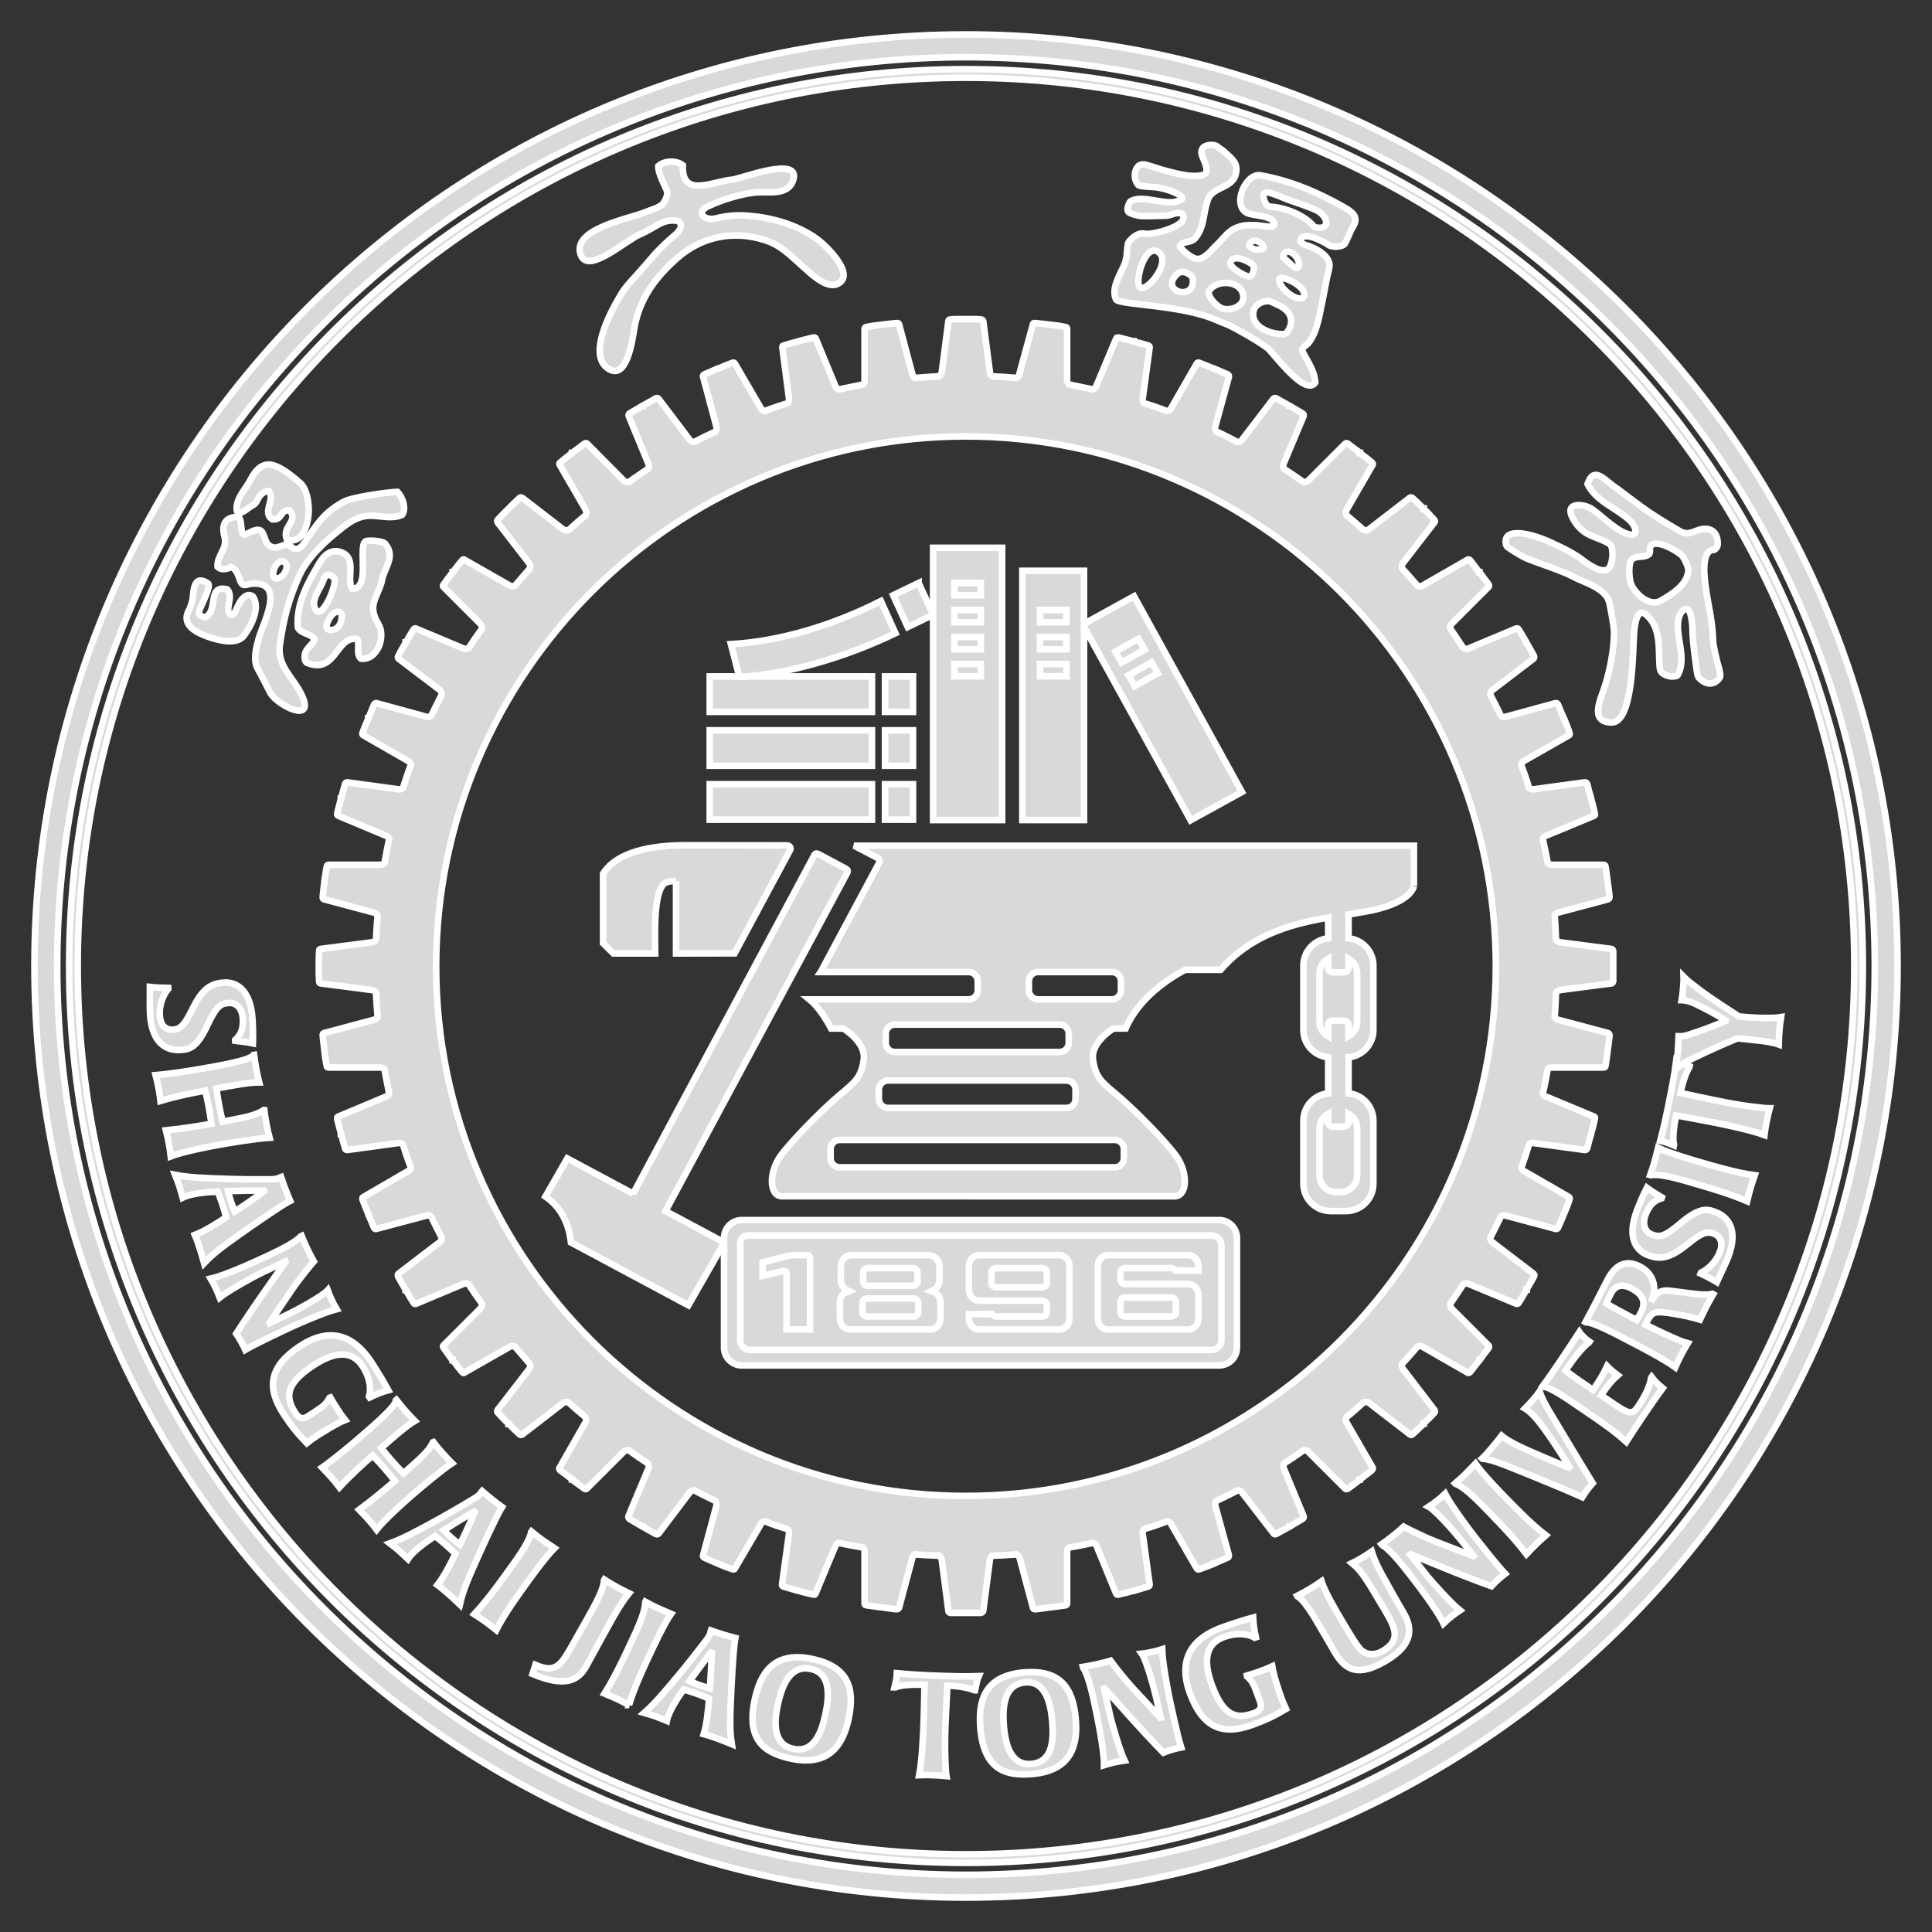 <?xml version="1.0" encoding="ISO-8859-1" standalone="yes"?>
<svg width="293.982" height="293.985">
  <rect width="100%" height="100%" fill="#333333" stroke="none"/>
  <defs> 
	<marker id="ArrowEnd" viewBox="0 0 10 10" refX="0" refY="5" 
		markerUnits="strokeWidth" 
		markerWidth="4" 
		markerHeight="3" 
		orient="auto"> 
		<path d="M 0 0 L 10 5 L 0 10 z" /> 
	</marker>
	<marker id="ArrowStart" viewBox="0 0 10 10" refX="10" refY="5" 
		markerUnits="strokeWidth" 
		markerWidth="4" 
		markerHeight="3" 
		orient="auto"> 
		<path d="M 10 0 L 0 5 L 10 10 z" /> 
	</marker> </defs>
<g>
<g>
<g>
<path style="stroke:#ffffff; stroke-width:1; fill:#d9d9d9" d="M 146.99 5.242C 68.831 5.242 5.242 68.831 5.242 146.993C 5.242 225.154 68.831 288.744 146.99 288.744C 225.152 288.744 288.74 225.154 288.74 146.993C 288.74 68.831 225.152 5.242 146.99 5.242zM 285.275 146.993C 285.275 223.243 223.242 285.278 146.99 285.278C 70.74 285.278 8.705 223.243 8.705 146.993C 8.705 70.741 70.74 8.706 146.99 8.706C 223.242 8.706 285.275 70.741 285.275 146.993z"/>
<path style="stroke:#ffffff; stroke-width:1; fill:#d9d9d9" d="M 146.99 10.528C 71.744 10.528 10.524 71.746 10.524 146.994C 10.524 222.24 71.744 283.459 146.99 283.459C 222.238 283.459 283.457 222.24 283.457 146.994C 283.457 71.746 222.238 10.528 146.99 10.528zM 282.157 146.994C 282.157 221.524 221.522 282.161 146.99 282.161C 72.459 282.161 11.825 221.524 11.825 146.994C 11.825 72.461 72.459 11.828 146.99 11.828C 221.522 11.828 282.157 72.461 282.157 146.994z"/>
<path style="stroke:#ffffff; stroke-width:1; fill:#d9d9d9" d="M 103.898 25.148C 103.706 30.245 108.435 27.569 111.446 27.337C 112.502 27.257 122.02 23.541 120.685 27.453C 119.857 29.883 116.736 29.081 114.804 29.302C 112.496 29.569 109.892 30.405 107.78 31.374C 105.713 32.319 107.253 33.649 108.905 33.236C 110.422 32.85 111.859 32.71 113.429 32.8C 117.18 33.02 121.134 34.108 124.223 36.297C 125.795 37.413 130.282 41.854 127.454 43.199C 125.745 44.01 123.394 41.63 122.173 40.565C 120.206 38.849 118.901 37.33 116.313 36.515C 111.646 35.045 106.885 35.957 103.182 39.16C 99.814 42.081 97.334 45.401 96.547 49.813C 96.222 51.636 95.433 58.184 92.427 56.012C 89.107 53.615 93.84 45.825 94.712 44.44C 95.146 43.749 95.974 42.83 96.862 41.865C 97.437 41.239 98.735 39.717 99.722 38.588C 100.259 37.972 102.022 36.299 102.725 35.743C 103.766 34.922 104.2 33.456 102.264 33.544C 100.434 33.623 99.626 34.711 97.394 35.65C 95.166 36.591 89.439 41.864 88.351 38.74C 87.007 34.873 95.566 33.317 97.885 32.396C 98.422 32.182 99.151 31.93 99.721 31.716C 100.175 31.545 100.776 31.143 100.854 31.039C 101.328 30.411 101.673 29.495 101.486 29.038C 101.014 27.893 100.167 26.474 100.165 25.277C 101.103 24.424 102.901 24.361 103.898 25.148z"/>
<path style="stroke:#ffffff; stroke-width:1; fill:#d9d9d9" d="M 96.339 181.636L 86.321 176.275L 82.995 182.075C 85.395 183.713 86.555 186.194 86.879 189.059L 104.746 198.622L 110.217 189.064L 101.27 184.278L 128.931 132.777C 129.057 132.57 129.005 132.354 128.747 132.208L 124.517 129.95C 124.224 129.813 124.037 129.887 123.917 130.105L 96.339 181.638L 96.339 181.636z"/>
<path style="stroke:#ffffff; stroke-width:1; fill:#d9d9d9" d="M 112.866 185.652L 185.532 185.652C 187.01 185.652 188.218 186.869 188.218 188.354L 188.218 205.061C 188.218 206.55 187.01 207.766 185.532 207.766L 112.866 207.766C 111.386 207.766 110.175 206.55 110.175 205.061L 110.175 188.354C 110.175 186.864 111.386 185.652 112.866 185.652M 113.759 188.004L 184.391 188.004C 185.196 188.004 185.854 188.663 185.854 189.475L 185.854 203.941C 185.854 204.749 185.196 205.414 184.391 205.414L 114.106 205.414C 113.299 205.414 112.638 204.749 112.638 203.941L 112.638 189.12C 112.638 188.508 113.143 188.005 113.753 188.005L 113.759 188.004z"/>
<path style="stroke:#ffffff; stroke-width:1; fill:#d9d9d9" d="M 107.997 108.32L 132.68 108.32L 132.68 102.93L 107.997 102.93L 107.997 108.32z"/>
<path style="stroke:#ffffff; stroke-width:1; fill:#d9d9d9" d="M 107.997 116.52L 132.68 116.52L 132.68 111.129L 107.997 111.129L 107.997 116.52z"/>
<path style="stroke:#ffffff; stroke-width:1; fill:#d9d9d9" d="M 107.997 124.722L 132.68 124.722L 132.68 119.331L 107.997 119.331L 107.997 124.722z"/>
<path style="stroke:#ffffff; stroke-width:1; fill:#d9d9d9" d="M 202.877 155.304L 204.415 155.304C 204.845 155.304 205.191 155.591 205.191 155.922L 205.191 157.698C 205.974 157.26 206.507 156.43 206.507 155.476L 206.507 148.11C 206.507 147.157 205.974 146.319 205.191 145.884L 205.191 147.333C 205.191 147.668 204.841 147.955 204.415 147.955L 202.877 147.955C 202.452 147.955 202.1 147.673 202.1 147.333L 202.1 145.884C 201.317 146.319 200.788 147.154 200.788 148.11L 200.788 155.476C 200.788 156.43 201.319 157.26 202.1 157.698L 202.1 155.922C 202.1 155.585 202.446 155.304 202.877 155.304zM 102.871 134.072C 102.001 134.06 101.179 134.125 100.733 134.826C 99.396 136.939 99.697 142.758 99.697 145.081L 93.35 145.081L 91.767 143.53L 91.767 132.937C 93.303 130.458 97.167 128.612 104.296 128.62L 119.72 128.636C 120.204 128.636 120.386 129.049 120.244 129.311L 111.784 145.063L 102.871 145.081L 102.871 134.067L 102.871 134.072zM 124.88 147.906L 147.396 147.906C 148.16 147.906 148.78 148.532 148.78 149.286L 148.78 150.693C 148.78 151.447 148.152 152.075 147.396 152.075L 123.183 152.075C 124.46 153.104 125.807 155.21 126.47 156.503L 128.327 156.503C 128.327 156.503 131.836 158.576 131.427 161.281C 131.013 163.976 130.183 164.594 127.708 166.669C 125.233 168.748 120.685 173.314 118.83 175.806C 116.971 178.296 116.971 182.03 119.035 182.03L 148.768 182.03L 148.768 182.035L 178.706 182.035C 179 182.035 179.246 181.962 179.457 181.824C 180.739 181.006 180.514 177.945 178.915 175.806C 177.054 173.317 172.515 168.748 170.039 166.669C 167.56 164.594 166.735 163.973 166.319 161.281C 166.155 160.186 166.629 159.2 167.256 158.405C 167.268 158.386 167.285 158.364 167.297 158.35L 167.307 158.343C 167.319 158.322 167.332 158.313 167.342 158.296C 167.344 158.296 167.348 158.288 167.348 158.283C 167.362 158.266 167.379 158.248 167.389 158.24C 167.389 158.233 167.389 158.228 167.394 158.228C 167.409 158.212 167.426 158.196 167.44 158.179C 167.442 158.179 167.442 158.172 167.442 158.172C 167.461 158.157 167.473 158.14 167.487 158.119L 167.492 158.119C 167.51 158.102 167.526 158.079 167.545 158.063L 167.545 158.058C 167.565 158.039 167.578 158.015 167.6 157.998L 167.666 157.935C 167.674 157.922 167.69 157.907 167.7 157.889C 168.532 157.032 169.414 156.508 169.424 156.503L 171.282 156.503C 172.292 154.141 173.976 152.222 175.626 150.776C 178.038 148.667 180.366 147.569 180.366 147.569L 185.737 147.569C 190.214 142.431 196.053 140.653 202.106 139.628L 202.106 142.781C 200 142.976 198.332 144.762 198.332 146.913L 198.332 156.748C 198.332 158.907 200 160.69 202.106 160.883L 202.106 166.37C 200 166.557 198.332 168.349 198.332 170.502L 198.332 180.134C 198.332 182.421 200.194 184.282 202.479 184.282L 204.828 184.282C 207.107 184.282 208.976 182.421 208.976 180.134L 208.976 170.502C 208.976 168.349 207.306 166.557 205.203 166.37L 205.203 160.883C 207.308 160.69 208.976 158.907 208.976 156.748L 208.976 146.913C 208.976 144.762 207.306 142.975 205.203 142.781L 205.203 139.155C 205.945 139.054 206.679 138.874 207.425 138.776C 215.184 137.489 215.147 134.598 215.147 134.838L 215.147 128.682L 129.968 128.682L 133.487 130.522C 133.778 130.648 133.967 130.988 133.74 131.356L 124.884 147.9L 124.88 147.906zM 205.195 169.476L 205.195 170.819C 205.195 171.162 204.845 171.444 204.419 171.444L 202.877 171.444C 202.452 171.444 202.1 171.162 202.1 170.819L 202.1 169.476C 201.319 169.905 200.788 170.746 200.788 171.699L 200.788 178.861C 200.788 180.261 201.936 181.403 203.328 181.403L 203.97 181.403C 205.361 181.403 206.509 180.257 206.509 178.861L 206.509 171.699C 206.509 170.746 205.98 169.914 205.195 169.476zM 127.769 173.455L 169.629 173.455C 170.387 173.455 171.016 174.08 171.016 174.838L 171.016 176.244C 171.016 177.005 170.387 177.629 169.629 177.629L 127.769 177.629C 127.008 177.629 126.386 177.005 126.386 176.244L 126.386 174.838C 126.386 174.08 127.008 173.455 127.769 173.455zM 135.123 164.415L 162.277 164.415C 163.038 164.415 163.66 165.045 163.66 165.804L 163.66 167.206C 163.66 167.97 163.038 168.591 162.277 168.591L 135.123 168.591C 134.368 168.591 133.734 167.97 133.734 167.206L 133.734 165.804C 133.734 165.045 134.358 164.415 135.123 164.415zM 136.16 155.903L 161.241 155.903C 161.997 155.903 162.624 156.53 162.624 157.285L 162.624 158.69C 162.624 159.447 161.993 160.073 161.241 160.073L 136.16 160.073C 135.406 160.073 134.778 159.451 134.778 158.69L 134.778 157.285C 134.778 156.525 135.398 155.903 136.16 155.903zM 157.945 147.906L 169.192 147.906C 169.955 147.906 170.575 148.532 170.575 149.286L 170.575 150.693C 170.575 151.447 169.944 152.075 169.192 152.075L 157.945 152.075C 157.208 152.075 156.564 151.447 156.564 150.693L 156.564 149.286C 156.564 148.522 157.187 147.906 157.945 147.906z"/>
<path style="stroke:#ffffff; stroke-width:1; fill:#d9d9d9" d="M 134.671 108.32L 138.925 108.32L 138.925 102.93L 134.671 102.93L 134.671 108.32z"/>
<path style="stroke:#ffffff; stroke-width:1; fill:#d9d9d9" d="M 111.22 98.016C 118.764 97.604 126.928 95.066 134.04 91.459L 136.256 96.358C 128.423 100.123 119.608 102.639 112.509 102.995L 111.22 98.016z"/>
<path style="stroke:#ffffff; stroke-width:1; fill:#d9d9d9" d="M 139.778 88.709L 135.913 90.573L 138.126 95.411L 142.005 93.53L 139.778 88.713L 139.778 88.709z"/>
<path style="stroke:#ffffff; stroke-width:1; fill:#d9d9d9" d="M 134.671 116.52L 138.925 116.52L 138.925 111.129L 134.671 111.129L 134.671 116.52z"/>
<path style="stroke:#ffffff; stroke-width:1; fill:#d9d9d9" d="M 134.671 124.722L 138.925 124.722L 138.925 119.331L 134.671 119.331L 134.671 124.722z"/>
<path style="stroke:#ffffff; stroke-width:1; fill:#d9d9d9" d="M 164.754 95.031L 172.558 90.727L 188.976 120.514L 181.172 124.814L 164.754 95.031zM 169.719 99.157L 173.224 97.2L 174.171 98.85L 170.666 100.807L 169.719 99.157zM 171.718 102.743L 175.228 100.789L 176.175 102.435L 172.663 104.389L 171.718 102.743z"/>
<path style="stroke:#ffffff; stroke-width:1; fill:#d9d9d9" d="M 155.565 86.855L 164.948 86.855L 164.948 124.781L 155.565 124.781L 155.565 86.855zM 141.989 83.356L 152.488 83.356L 152.488 124.785L 141.989 124.785L 141.989 83.356zM 145.229 88.709L 149.248 88.709L 149.248 90.582L 145.229 90.582L 145.229 88.709zM 145.229 92.821L 149.248 92.821L 149.248 94.694L 145.229 94.694L 145.229 92.821zM 145.229 96.928L 149.248 96.928L 149.248 98.803L 145.229 98.803L 145.229 96.928zM 145.229 101.037L 149.248 101.037L 149.248 102.91L 145.229 102.91L 145.229 101.037zM 158.247 92.821L 162.267 92.821L 162.267 94.694L 158.247 94.694L 158.247 92.821zM 158.247 96.928L 162.267 96.928L 162.267 98.803L 158.247 98.803L 158.247 96.928zM 158.247 101.037L 162.267 101.037L 162.267 102.91L 158.247 102.91L 158.247 101.037z"/>
<path style="stroke:#ffffff; stroke-width:1; fill:#d9d9d9" d="M 146.963 227.628C 102.539 227.628 66.368 191.435 66.368 147.043C 66.368 102.6 102.539 66.407 146.963 66.407C 191.39 66.407 227.614 102.6 227.614 147.043C 227.614 191.435 191.39 227.628 146.963 227.628zM 245.172 144.391L 237.47 143.393C 237.168 143.343 236.968 143.242 236.769 142.992C 236.716 141.743 236.669 140.493 236.57 139.293C 236.669 139.043 236.871 138.894 237.168 138.845L 244.672 136.843C 244.774 136.792 244.922 136.743 244.922 136.443C 244.823 135.792 244.774 135.043 244.624 134.194L 244.624 134.143L 244.624 134.095C 244.522 133.293 244.422 132.543 244.323 131.893C 244.274 131.594 244.123 131.594 243.971 131.594L 236.216 131.594C 235.918 131.594 235.668 131.494 235.516 131.294C 235.266 130.095 235.017 128.894 234.765 127.645C 234.868 127.395 235.017 127.246 235.315 127.145L 242.521 124.147C 242.621 124.097 242.771 124.046 242.671 123.747C 242.521 123.096 242.371 122.396 242.121 121.598L 242.121 121.547L 242.121 121.496C 241.871 120.696 241.669 119.947 241.519 119.296C 241.419 119.048 241.271 119.048 241.119 119.048L 233.415 120.096C 233.116 120.147 232.917 120.096 232.665 119.897C 232.315 118.697 231.915 117.548 231.465 116.397C 231.565 116.098 231.715 115.897 231.965 115.748L 238.72 111.898C 238.82 111.847 238.921 111.748 238.82 111.497C 238.621 110.848 238.318 110.148 238.021 109.399L 237.968 109.349L 237.968 109.299C 237.619 108.498 237.32 107.848 237.068 107.199C 236.968 106.95 236.818 106.999 236.669 106.999L 229.165 109.049C 228.864 109.148 228.612 109.099 228.362 108.899C 227.862 107.799 227.31 106.749 226.763 105.699C 226.763 105.349 226.91 105.149 227.164 104.949L 233.317 100.251C 233.415 100.149 233.516 100.049 233.415 99.8C 233.067 99.201 232.715 98.55 232.315 97.85C 232.315 97.85 232.315 97.801 232.266 97.801L 232.266 97.752C 231.817 97 231.465 96.349 231.116 95.801C 230.965 95.551 230.815 95.601 230.665 95.651L 223.509 98.65C 223.208 98.8 222.96 98.751 222.66 98.6C 222.007 97.6 221.359 96.65 220.708 95.701C 220.607 95.349 220.708 95.101 220.958 94.851L 226.46 89.353C 226.562 89.252 226.662 89.153 226.511 88.902C 226.113 88.402 225.66 87.801 225.162 87.103L 225.111 87.103L 225.111 87.053L 225.062 87.053C 224.56 86.354 224.111 85.803 223.71 85.254C 223.509 85.053 223.359 85.102 223.259 85.203L 216.555 89.052C 216.252 89.252 215.956 89.252 215.655 89.103C 214.903 88.252 214.153 87.352 213.354 86.504C 213.254 86.202 213.303 85.902 213.504 85.653L 218.258 79.504C 218.356 79.404 218.407 79.254 218.206 79.052C 217.756 78.554 217.256 78.005 216.655 77.454L 216.655 77.404L 216.606 77.404L 216.606 77.355L 216.555 77.355C 216.004 76.755 215.456 76.255 214.956 75.804C 214.754 75.604 214.604 75.706 214.504 75.755L 208.353 80.504C 208.101 80.702 207.798 80.754 207.499 80.653C 206.65 79.903 205.751 79.103 204.896 78.404C 204.751 78.053 204.751 77.805 204.95 77.505L 208.851 70.756C 208.9 70.655 208.95 70.504 208.751 70.354C 208.2 69.906 207.65 69.456 206.95 68.956L 206.95 68.906L 206.9 68.906L 206.9 68.856C 206.199 68.357 205.599 67.907 205.099 67.506C 204.849 67.357 204.751 67.455 204.65 67.556L 199.147 73.055C 198.895 73.305 198.645 73.405 198.346 73.354C 197.346 72.655 196.395 72.006 195.393 71.355C 195.242 71.105 195.193 70.804 195.344 70.504L 198.346 63.356C 198.395 63.207 198.446 63.055 198.192 62.906C 197.645 62.557 196.995 62.208 196.246 61.756L 196.196 61.756C 196.196 61.756 196.196 61.708 196.146 61.708C 195.443 61.307 194.792 60.958 194.193 60.606C 193.943 60.508 193.843 60.606 193.744 60.708L 189.042 66.857C 188.839 67.158 188.638 67.257 188.29 67.257C 187.239 66.706 186.188 66.157 185.086 65.657C 184.885 65.408 184.838 65.156 184.938 64.856L 186.991 57.356C 186.991 57.258 187.037 57.057 186.79 56.959C 186.137 56.707 185.489 56.407 184.686 56.057L 184.637 56.057L 184.586 56.057C 183.834 55.708 183.137 55.459 182.487 55.208C 182.239 55.108 182.137 55.257 182.086 55.358L 178.236 62.057C 178.081 62.357 177.882 62.506 177.583 62.557C 176.431 62.107 175.283 61.708 174.081 61.357C 173.882 61.156 173.831 60.907 173.882 60.606L 174.933 52.908C 174.933 52.758 174.933 52.609 174.683 52.559C 174.03 52.359 173.28 52.158 172.482 51.959L 172.482 51.909L 172.429 51.909L 172.382 51.909C 171.581 51.709 170.878 51.509 170.227 51.359C 169.928 51.309 169.877 51.408 169.828 51.559L 166.826 58.709C 166.727 59.007 166.576 59.158 166.326 59.258C 165.078 59.007 163.877 58.758 162.675 58.508C 162.476 58.358 162.374 58.109 162.374 57.806L 162.374 50.057C 162.374 49.959 162.374 49.758 162.075 49.758C 161.425 49.608 160.673 49.51 159.87 49.409L 159.822 49.409L 159.775 49.409C 158.923 49.309 158.173 49.21 157.521 49.159C 157.222 49.11 157.171 49.26 157.171 49.358L 155.119 56.858C 155.068 57.156 154.92 57.356 154.668 57.507C 153.471 57.407 152.217 57.309 150.966 57.258C 150.766 57.107 150.616 56.858 150.616 56.557L 149.614 48.859C 149.567 48.758 149.516 48.609 149.266 48.609C 148.914 48.559 148.567 48.559 148.166 48.559L 148.067 48.559L 148.016 48.559L 147.915 48.559L 147.864 48.559L 147.815 48.559L 147.767 48.559L 147.716 48.559L 147.665 48.559L 147.615 48.559L 147.566 48.559L 147.466 48.559L 147.415 48.559L 147.265 48.559L 147.216 48.559L 147.166 48.559L 147.115 48.559L 147.064 48.559L 147.015 48.559L 146.963 48.559L 146.916 48.559L 146.865 48.559L 146.816 48.559L 146.764 48.559L 146.715 48.559L 146.664 48.559L 146.613 48.559L 146.565 48.559L 146.515 48.559L 146.465 48.559L 146.415 48.559L 146.363 48.559L 146.312 48.559L 146.264 48.559L 146.216 48.559L 146.163 48.559L 146.114 48.559L 146.062 48.559L 145.714 48.559C 145.314 48.559 144.963 48.559 144.612 48.609C 144.364 48.609 144.312 48.758 144.312 48.859L 143.312 56.557C 143.263 56.858 143.161 57.107 142.913 57.258C 141.66 57.309 140.459 57.407 139.209 57.507C 139.012 57.356 138.861 57.156 138.81 56.858L 136.809 49.358C 136.758 49.26 136.709 49.11 136.459 49.159C 135.759 49.21 135.008 49.309 134.207 49.409L 134.157 49.409L 134.108 49.409C 133.258 49.51 132.507 49.608 131.857 49.758C 131.605 49.758 131.556 49.959 131.556 50.057L 131.556 57.806C 131.605 58.109 131.508 58.358 131.305 58.508C 130.055 58.758 128.854 59.007 127.654 59.258C 127.354 59.158 127.204 59.007 127.104 58.709L 124.152 51.559C 124.103 51.408 124.001 51.309 123.752 51.359C 123.1 51.509 122.351 51.709 121.551 51.909L 121.5 51.909C 121.451 51.909 121.451 51.909 121.451 51.959C 120.65 52.158 119.899 52.359 119.299 52.559C 118.998 52.609 119.049 52.758 119.049 52.908L 120.049 60.606C 120.1 60.907 120.049 61.156 119.849 61.357C 118.699 61.708 117.498 62.107 116.348 62.557C 116.099 62.506 115.897 62.357 115.746 62.057L 111.845 55.358C 111.796 55.257 111.694 55.108 111.444 55.208C 110.794 55.459 110.144 55.708 109.343 56.057L 109.294 56.057L 109.244 56.057C 108.493 56.407 107.791 56.707 107.192 56.959C 106.942 57.057 106.942 57.258 106.993 57.356L 108.993 64.856C 109.093 65.156 109.044 65.408 108.894 65.657C 107.791 66.157 106.691 66.706 105.643 67.257C 105.342 67.257 105.092 67.158 104.891 66.857L 100.238 60.708C 100.139 60.606 100.039 60.508 99.788 60.606C 99.237 60.958 98.537 61.307 97.837 61.708L 97.837 61.756L 97.785 61.756L 97.737 61.756C 97.036 62.208 96.386 62.557 95.786 62.906C 95.585 63.055 95.636 63.207 95.686 63.356L 98.636 70.504C 98.786 70.804 98.786 71.105 98.587 71.355C 97.636 72.006 96.636 72.655 95.686 73.354C 95.336 73.405 95.085 73.305 94.836 73.055L 89.382 67.556C 89.283 67.455 89.131 67.357 88.931 67.506C 88.381 67.907 87.781 68.357 87.13 68.856L 87.081 68.906L 87.029 68.906L 87.029 68.956C 86.381 69.456 85.779 69.906 85.279 70.354C 85.031 70.504 85.131 70.655 85.18 70.756L 89.082 77.505C 89.232 77.805 89.283 78.053 89.131 78.404C 88.23 79.103 87.381 79.903 86.531 80.653C 86.18 80.754 85.879 80.702 85.629 80.504L 79.476 75.755C 79.375 75.706 79.226 75.604 79.026 75.804C 78.524 76.255 78.025 76.755 77.425 77.355L 77.376 77.404C 77.376 77.404 77.376 77.454 77.325 77.454C 76.774 78.005 76.224 78.554 75.773 79.052C 75.573 79.254 75.675 79.404 75.724 79.504L 80.476 85.653C 80.677 85.902 80.726 86.202 80.626 86.504C 79.876 87.352 79.124 88.252 78.376 89.103C 78.025 89.252 77.774 89.252 77.476 89.052L 70.721 85.203C 70.621 85.102 70.472 85.053 70.322 85.254C 69.87 85.803 69.42 86.354 68.92 87.053L 68.869 87.053L 68.869 87.103C 68.32 87.801 67.869 88.402 67.517 88.902C 67.318 89.153 67.418 89.252 67.517 89.353L 73.021 94.851C 73.271 95.101 73.372 95.349 73.323 95.701C 72.621 96.65 71.972 97.6 71.32 98.6C 71.07 98.751 70.771 98.8 70.472 98.65L 63.316 95.651C 63.218 95.601 63.067 95.551 62.916 95.801C 62.565 96.349 62.166 97 61.765 97.752L 61.716 97.752L 61.716 97.801L 61.716 97.85C 61.265 98.55 60.916 99.201 60.616 99.8C 60.465 100.049 60.565 100.149 60.666 100.251L 66.867 104.949C 67.118 105.149 67.219 105.349 67.219 105.699C 66.668 106.749 66.169 107.799 65.616 108.899C 65.366 109.099 65.118 109.148 64.817 109.049L 57.311 106.999C 57.213 106.999 57.062 106.95 56.911 107.199C 56.662 107.848 56.363 108.498 56.061 109.299L 56.013 109.299L 56.013 109.349L 56.013 109.399C 55.662 110.148 55.413 110.848 55.161 111.497C 55.062 111.748 55.212 111.847 55.312 111.898L 62.016 115.748C 62.315 115.897 62.466 116.098 62.516 116.397C 62.065 117.548 61.716 118.697 61.316 119.897C 61.116 120.096 60.865 120.147 60.565 120.096L 52.861 119.048C 52.761 119.048 52.56 119.048 52.51 119.296C 52.31 119.947 52.109 120.696 51.91 121.496L 51.861 121.496L 51.861 121.547L 51.861 121.598C 51.66 122.396 51.459 123.096 51.309 123.747C 51.26 124.046 51.41 124.097 51.51 124.147L 58.662 127.145C 58.963 127.246 59.114 127.395 59.215 127.645C 58.963 128.894 58.713 130.095 58.514 131.294C 58.314 131.546 58.062 131.594 57.764 131.594L 50.01 131.594C 49.908 131.594 49.759 131.594 49.708 131.893C 49.608 132.543 49.46 133.293 49.358 134.095L 49.358 134.143L 49.358 134.194C 49.257 135.043 49.158 135.792 49.107 136.443C 49.059 136.743 49.209 136.792 49.309 136.843L 56.814 138.845C 57.113 138.894 57.311 139.043 57.463 139.293C 57.364 140.493 57.264 141.743 57.213 142.992C 57.062 143.242 56.863 143.343 56.512 143.393L 48.807 144.391C 48.708 144.391 48.557 144.442 48.557 144.692C 48.509 145.393 48.509 146.142 48.509 146.941L 48.509 146.991L 48.509 147.043L 48.509 147.092C 48.509 147.891 48.509 148.642 48.557 149.341C 48.557 149.592 48.708 149.641 48.807 149.641L 56.512 150.64C 56.863 150.692 57.062 150.79 57.213 151.043C 57.264 152.29 57.364 153.49 57.463 154.742C 57.311 154.991 57.113 155.142 56.814 155.19L 49.309 157.19C 49.209 157.241 49.059 157.29 49.107 157.588C 49.158 158.24 49.257 158.99 49.358 159.789L 49.358 159.841L 49.358 159.891L 49.358 159.94C 49.46 160.739 49.557 161.489 49.708 162.141C 49.708 162.439 49.908 162.439 50.01 162.439L 57.764 162.439C 58.062 162.439 58.314 162.49 58.514 162.689C 58.713 163.939 58.963 165.139 59.215 166.391C 59.114 166.639 58.963 166.789 58.662 166.889L 51.51 169.888C 51.36 169.939 51.26 169.987 51.309 170.288C 51.459 170.888 51.66 171.639 51.861 172.438L 51.861 172.488L 51.861 172.538L 51.91 172.538C 52.109 173.338 52.31 174.088 52.51 174.736C 52.56 174.987 52.761 174.987 52.861 174.987L 60.565 173.937C 60.865 173.888 61.116 173.937 61.316 174.137C 61.666 175.337 62.065 176.488 62.516 177.636C 62.466 177.936 62.315 178.137 62.016 178.237L 55.312 182.134C 55.212 182.185 55.062 182.286 55.161 182.535C 55.413 183.185 55.662 183.884 56.013 184.634L 56.013 184.685L 56.013 184.734C 56.363 185.535 56.662 186.185 56.911 186.835C 57.012 187.036 57.213 187.036 57.311 186.985L 64.817 184.985C 65.118 184.888 65.366 184.934 65.616 185.134C 66.118 186.185 66.668 187.285 67.219 188.335C 67.219 188.684 67.118 188.885 66.818 189.085L 60.666 193.785C 60.565 193.884 60.465 193.982 60.565 194.234C 60.916 194.834 61.265 195.483 61.666 196.184C 61.716 196.184 61.716 196.233 61.716 196.233L 61.716 196.285L 61.765 196.285C 62.166 197.035 62.565 197.684 62.916 198.232C 63.016 198.433 63.166 198.433 63.316 198.383L 70.472 195.383C 70.771 195.234 71.07 195.283 71.32 195.434C 71.972 196.434 72.621 197.383 73.323 198.333C 73.372 198.685 73.271 198.934 73.021 199.184L 67.517 204.684C 67.418 204.783 67.318 204.883 67.517 205.134C 67.869 205.632 68.32 206.232 68.82 206.934L 68.869 206.934L 68.869 206.981L 68.92 206.981C 69.42 207.681 69.87 208.231 70.322 208.78C 70.472 208.982 70.621 208.93 70.721 208.833L 77.476 204.982C 77.774 204.783 78.025 204.783 78.376 204.931C 79.124 205.784 79.876 206.683 80.626 207.532C 80.726 207.832 80.677 208.132 80.476 208.383L 75.724 214.53C 75.675 214.632 75.573 214.781 75.773 214.98C 76.224 215.482 76.724 216.03 77.325 216.58C 77.325 216.58 77.325 216.629 77.376 216.629L 77.376 216.679L 77.425 216.679C 78.025 217.279 78.524 217.779 79.026 218.23C 79.226 218.43 79.375 218.331 79.476 218.28L 85.629 213.531C 85.879 213.329 86.18 213.28 86.479 213.38C 87.33 214.13 88.23 214.932 89.082 215.63C 89.232 215.979 89.232 216.278 89.031 216.529L 85.18 223.278C 85.078 223.379 85.031 223.529 85.228 223.729C 85.779 224.129 86.381 224.578 87.029 225.078L 87.029 225.13L 87.081 225.13L 87.081 225.177C 87.781 225.678 88.381 226.129 88.931 226.528C 89.131 226.678 89.232 226.578 89.332 226.48L 94.836 220.979C 95.085 220.73 95.336 220.63 95.686 220.679C 96.636 221.379 97.587 222.028 98.587 222.679C 98.735 222.927 98.786 223.229 98.636 223.529L 95.636 230.677C 95.585 230.828 95.585 230.978 95.786 231.128C 96.337 231.48 96.985 231.827 97.737 232.277L 97.785 232.277C 97.785 232.327 97.837 232.327 97.837 232.327C 98.537 232.728 99.188 233.077 99.788 233.428C 100.039 233.529 100.139 233.428 100.238 233.327L 104.891 227.178C 105.092 226.88 105.291 226.778 105.643 226.778C 106.691 227.329 107.791 227.877 108.843 228.379C 109.044 228.628 109.093 228.879 108.993 229.178L 106.993 236.628C 106.942 236.779 106.942 236.928 107.192 237.027C 107.791 237.278 108.441 237.576 109.244 237.928L 109.294 237.928C 109.343 237.928 109.343 237.928 109.343 237.977C 110.095 238.277 110.794 238.575 111.444 238.775C 111.694 238.877 111.796 238.775 111.845 238.627L 115.746 231.978C 115.848 231.678 116.047 231.528 116.348 231.48C 117.498 231.928 118.648 232.327 119.849 232.678C 120.049 232.877 120.1 233.128 120.049 233.428L 118.998 241.078C 118.998 241.228 118.998 241.376 119.25 241.427C 119.899 241.626 120.65 241.825 121.451 242.075L 121.5 242.075L 121.551 242.075C 122.351 242.325 123.1 242.477 123.701 242.627C 124.001 242.728 124.053 242.579 124.103 242.477L 127.104 235.276C 127.204 235.027 127.354 234.879 127.605 234.777C 128.854 235.027 130.055 235.276 131.305 235.479C 131.508 235.627 131.556 235.878 131.556 236.177L 131.556 243.928C 131.556 244.076 131.556 244.228 131.857 244.276C 132.507 244.376 133.258 244.476 134.06 244.576L 134.108 244.576L 134.157 244.576L 134.207 244.576C 135.008 244.726 135.759 244.778 136.408 244.876C 136.709 244.876 136.758 244.726 136.809 244.627L 138.81 237.127C 138.861 236.828 139.012 236.628 139.209 236.528C 140.411 236.628 141.66 236.679 142.913 236.727C 143.161 236.928 143.263 237.127 143.312 237.428L 144.312 245.126C 144.312 245.226 144.364 245.376 144.612 245.425L 146.062 245.425L 146.114 245.425L 146.163 245.425L 146.216 245.425L 146.264 245.425L 146.312 245.425L 146.363 245.425L 146.415 245.425L 146.465 245.425L 146.515 245.425L 146.565 245.425L 146.613 245.425L 146.664 245.425L 146.715 245.425L 146.764 245.425L 146.816 245.425L 146.865 245.425L 146.916 245.425L 146.963 245.425L 147.015 245.425L 147.064 245.425L 147.115 245.425L 147.166 245.425L 147.216 245.425L 147.265 245.425L 147.415 245.425L 147.466 245.425L 147.566 245.425L 147.615 245.425L 147.665 245.425L 147.716 245.425L 147.767 245.425L 147.815 245.425L 147.864 245.425L 147.915 245.425L 148.016 245.425L 148.067 245.425L 148.166 245.425L 148.865 245.425L 148.965 245.425L 149.016 245.425L 149.266 245.425C 149.516 245.376 149.567 245.226 149.614 245.126L 150.616 237.428C 150.616 237.127 150.766 236.928 150.966 236.727C 152.217 236.679 153.471 236.628 154.668 236.528C 154.92 236.628 155.068 236.828 155.169 237.127L 157.171 244.627C 157.171 244.726 157.273 244.876 157.521 244.876C 158.173 244.778 158.923 244.726 159.775 244.576L 159.822 244.576L 159.87 244.576C 160.722 244.476 161.425 244.376 162.126 244.276C 162.374 244.228 162.374 244.076 162.374 243.928L 162.374 236.177C 162.374 235.878 162.476 235.627 162.675 235.479C 163.877 235.276 165.125 235.027 166.326 234.777C 166.576 234.879 166.776 235.027 166.877 235.276L 169.828 242.477C 169.877 242.579 169.979 242.728 170.227 242.627C 170.878 242.477 171.581 242.325 172.429 242.075L 172.482 242.075L 172.53 242.075C 173.333 241.825 174.03 241.626 174.683 241.427C 174.933 241.376 174.933 241.228 174.933 241.078L 173.882 233.428C 173.831 233.128 173.931 232.877 174.081 232.678C 175.283 232.327 176.431 231.928 177.583 231.48C 177.882 231.528 178.081 231.678 178.236 231.978L 182.086 238.627C 182.186 238.775 182.286 238.877 182.537 238.775C 183.137 238.575 183.834 238.277 184.637 237.977L 184.637 237.928L 184.686 237.928C 185.489 237.576 186.188 237.278 186.79 237.027C 187.037 236.928 186.991 236.779 186.991 236.628L 184.938 229.178C 184.885 228.879 184.885 228.628 185.086 228.379C 186.188 227.877 187.239 227.329 188.339 226.778C 188.638 226.778 188.892 226.88 189.042 227.178L 193.794 233.327C 193.843 233.428 193.994 233.529 194.193 233.428C 194.792 233.077 195.443 232.728 196.196 232.327L 196.196 232.277L 196.246 232.277C 196.995 231.827 197.645 231.48 198.192 231.128C 198.446 230.978 198.395 230.828 198.346 230.677L 195.393 223.529C 195.242 223.229 195.242 222.927 195.393 222.679C 196.395 222.028 197.395 221.379 198.346 220.679C 198.645 220.63 198.944 220.73 199.147 220.979L 204.65 226.48C 204.751 226.578 204.849 226.678 205.099 226.528C 205.65 226.129 206.249 225.678 206.9 225.177L 206.9 225.13L 206.95 225.13C 206.95 225.13 206.95 225.078 206.999 225.078C 207.65 224.578 208.251 224.129 208.751 223.729C 208.95 223.529 208.9 223.379 208.851 223.278L 204.95 216.529C 204.751 216.278 204.751 215.979 204.896 215.63C 205.8 214.932 206.65 214.13 207.499 213.38C 207.849 213.28 208.101 213.329 208.402 213.531L 214.555 218.28C 214.655 218.331 214.754 218.43 214.956 218.23C 215.456 217.779 216.004 217.279 216.606 216.679L 216.606 216.629L 216.655 216.629L 216.655 216.58C 217.256 216.03 217.807 215.482 218.258 214.98C 218.407 214.781 218.356 214.632 218.258 214.53L 213.553 208.383C 213.303 208.132 213.254 207.832 213.354 207.532C 214.153 206.683 214.903 205.784 215.655 204.931C 215.956 204.783 216.252 204.783 216.555 204.982L 223.259 208.833C 223.359 208.93 223.509 208.982 223.71 208.78C 224.111 208.231 224.56 207.681 225.111 206.981L 225.111 206.934L 225.162 206.934C 225.66 206.232 226.113 205.632 226.511 205.134C 226.662 204.883 226.562 204.783 226.46 204.684L 220.958 199.184C 220.708 198.934 220.658 198.685 220.708 198.333C 221.359 197.383 222.007 196.434 222.66 195.434C 222.96 195.283 223.208 195.234 223.509 195.383L 230.713 198.383C 230.815 198.433 230.965 198.433 231.116 198.232C 231.465 197.684 231.817 197.035 232.266 196.285L 232.266 196.233L 232.315 196.233L 232.315 196.184C 232.715 195.483 233.116 194.834 233.415 194.234C 233.565 193.982 233.415 193.884 233.317 193.785L 227.164 189.085C 226.91 188.885 226.763 188.684 226.763 188.335C 227.31 187.285 227.862 186.185 228.362 185.134C 228.612 184.934 228.864 184.888 229.165 184.985L 236.669 186.985C 236.818 187.036 236.968 187.036 237.068 186.835C 237.371 186.185 237.669 185.535 237.968 184.734L 237.968 184.685L 238.021 184.634C 238.318 183.884 238.621 183.185 238.82 182.535C 238.921 182.286 238.82 182.185 238.72 182.134L 231.965 178.237C 231.715 178.137 231.565 177.936 231.514 177.636C 231.915 176.488 232.315 175.337 232.665 174.137C 232.917 173.937 233.116 173.888 233.415 173.937L 241.119 174.987C 241.271 174.987 241.419 174.987 241.519 174.736C 241.669 174.088 241.871 173.338 242.121 172.538L 242.121 172.488L 242.121 172.438C 242.371 171.639 242.521 170.888 242.671 170.288C 242.771 169.987 242.621 169.939 242.521 169.888L 235.315 166.889C 235.017 166.789 234.868 166.639 234.765 166.391C 235.067 165.139 235.266 163.939 235.516 162.689C 235.668 162.49 235.918 162.439 236.216 162.439L 243.971 162.439C 244.123 162.439 244.274 162.439 244.323 162.141C 244.422 161.489 244.522 160.739 244.624 159.94L 244.624 159.891L 244.624 159.841L 244.624 159.789C 244.774 158.99 244.823 158.24 244.922 157.588C 244.922 157.29 244.774 157.241 244.672 157.19L 237.168 155.19C 236.871 155.142 236.669 154.991 236.57 154.742C 236.669 153.49 236.716 152.29 236.769 151.043C 236.968 150.79 237.168 150.692 237.47 150.64L 245.172 149.641C 245.272 149.641 245.422 149.592 245.475 149.341L 245.475 147.092L 245.475 147.043L 245.475 146.991L 245.475 146.941L 245.475 144.692C 245.422 144.442 245.272 144.391 245.172 144.391z"/>
<path style="stroke:#ffffff; stroke-width:1; fill:#d9d9d9" d="M 139.727 199.671C 139.727 200.028 139.403 200.327 139.01 200.327L 131.945 200.327C 131.55 200.327 131.23 200.032 131.23 199.671L 131.23 198.244C 131.23 197.883 131.55 197.59 131.945 197.59L 139.01 197.59C 139.408 197.59 139.727 197.883 139.727 198.244L 139.727 199.671zM 131.347 193.615C 131.347 193.257 131.668 192.966 132.063 192.966L 138.893 192.966C 139.293 192.966 139.617 193.257 139.617 193.615L 139.617 195.004C 139.617 195.361 139.293 195.653 138.893 195.653L 132.063 195.653C 131.668 195.653 131.347 195.361 131.347 195.004L 131.347 193.615zM 142.047 196.588L 141.954 196.55L 141.718 196.462L 141.945 196.354L 142.034 196.311C 142.595 196.039 142.956 195.438 142.956 194.78L 142.956 192.661C 142.956 191.769 142.136 190.986 141.205 190.986L 129.617 190.986C 128.698 190.986 127.951 191.736 127.951 192.661L 127.951 194.78C 127.951 195.436 128.31 196.035 128.867 196.311L 128.956 196.356L 129.182 196.464L 128.947 196.552L 128.854 196.588C 128.223 196.823 127.8 197.462 127.8 198.174L 127.8 200.631C 127.8 201.555 128.494 202.306 129.347 202.306L 141.558 202.306C 142.413 202.306 143.109 201.555 143.109 200.631L 143.109 198.174C 143.109 197.462 142.684 196.823 142.047 196.588z"/>
<path style="stroke:#ffffff; stroke-width:1; fill:#d9d9d9" d="M 123.274 202.297L 119.69 202.297L 119.69 193.768C 119.68 193.437 119.413 193.425 119.283 193.42C 119.102 193.42 118.901 193.465 118.71 193.507L 116.042 194.13L 116.042 192.081L 118.858 191.368C 118.981 191.337 119.107 191.303 119.233 191.268C 119.715 191.135 120.214 191 120.683 190.997L 122.833 190.997C 123.121 191 123.273 191.16 123.274 191.463L 123.274 202.297z"/>
<path style="stroke:#ffffff; stroke-width:1; fill:#d9d9d9" d="M 41.81 87.987C 40.928 87.015 42.718 84.214 43.612 85.96C 43.739 87.133 42.618 88.27 41.81 87.987zM 60.483 74.84C 58.923 74.889 53.548 75.675 52.398 76.297C 49.656 77.781 48.57 79.22 46.873 81.778C 46.183 82.811 45.435 84.229 44.245 83.163C 43.365 82.374 42.507 83.578 41.486 83.274C 40.381 82.946 40.424 81.963 39.991 81.123C 39.374 79.924 37.937 81.233 37.122 81.374C 36.477 80.927 36.909 79.098 36.266 78.65C 34.157 78.621 33.686 79.933 34.167 81.656C 34.673 83.471 32.981 84.52 33.102 86.251C 33.68 86.81 34.554 86.627 35.16 86.252C 35.958 86.604 36.252 87.518 36.508 88.265C 36.935 89.514 37.482 88.844 38.476 88.804C 43.517 88.585 40.005 94.81 39.337 97.246C 38.978 98.561 38.484 100.453 39.204 101.735C 39.644 102.522 40.885 104.924 41.138 105.447C 42.291 107.407 47.94 110.148 45.968 105.866C 44.686 103.085 42.096 101.398 42.594 98.055C 43.174 94.141 43.894 91.259 45.515 87.659C 46.854 84.696 49.647 82.216 52.145 80.263C 53.374 79.3 54.654 78.501 56.268 78.478C 57.889 78.457 59.617 79.034 61.182 78.353C 61.892 77.387 61.231 75.575 60.483 74.84zM 52.003 93.921C 52.003 93.931 52.001 93.94 51.999 93.949C 51.837 96.092 49.915 96.181 49.698 95.486C 49.532 94.995 50.648 92.554 51.745 93.182C 51.833 93.233 52.02 93.576 52.018 93.668C 52.018 93.722 52.016 93.779 52.01 93.835C 52.007 93.864 52.005 93.891 52.003 93.921zM 48.081 92.86C 47.064 91.363 48.875 89.55 49.281 88.079C 49.459 87.836 49.556 87.506 49.977 87.477C 50.399 87.45 50.056 87.434 50.801 87.887C 51.548 88.339 49.096 94.359 48.081 92.86zM 55.712 82.327C 55.604 82.348 55.437 82.533 55.407 82.605C 54.685 84.264 56.247 89.567 53.587 89.596C 52.663 88.129 54.288 85.091 52.128 84.119C 50.498 83.383 49.34 84.399 48.556 85.746C 46.888 88.616 44.995 91.871 45.33 95.521C 45.871 96.487 47.269 96.355 47.861 97.263C 47.485 98.43 46.004 98.737 46.435 100.532C 46.455 100.61 46.652 100.841 46.724 100.869C 51.142 102.641 51.101 96.784 54.288 97.225C 54.87 97.701 54.075 99.55 54.923 100.233C 57.449 100.501 58.726 96.876 57.594 94.984C 55.89 92.136 57.251 91.275 58.082 88.515C 58.311 86.592 60.303 84.803 58.648 82.785C 58.303 82.291 56.353 82.197 55.712 82.327zM 37.973 77.189C 38.592 76.759 38.839 76.787 39.185 76.048C 39.529 75.319 40.062 74.757 40.915 74.722C 41.966 75.948 39.791 77.993 41.456 79.029C 43.1 79.163 42.471 77.531 44.117 77.666C 45.431 79.439 42.864 79.995 43.644 82.097C 46.254 82.97 47.041 79.226 46.974 77.398C 46.929 76.173 46.658 74.352 45.688 73.506C 44.636 72.592 43.199 71.39 41.889 70.891C 40.014 70.177 38.896 71.491 38.105 73.019C 37.352 74.47 35.92 75.761 36.014 77.53C 36.079 78.746 37.55 77.482 37.973 77.189zM 38.478 90.757C 38.415 90.663 37.935 90.509 37.793 90.542C 36.083 90.902 35.96 94.119 35.038 93.468C 34.115 92.815 35.633 90.745 34.56 89.669C 31.455 88.955 33.309 92.801 31.24 93.945C 30.744 93.785 30.388 93.759 30.261 93.292C 30.132 92.826 32.363 89.111 31.615 88.751C 29.636 87.46 29.472 89.467 29.33 90.992C 29.276 91.593 28.871 92.616 28.795 92.744C 27.637 94.738 29.205 95.932 31.147 96.701C 32.666 97.303 35.919 98.298 37.094 96.754C 38.176 95.331 39.678 92.487 38.478 90.757z"/>
<path style="stroke:#ffffff; stroke-width:1; fill:#d9d9d9" d="M 200.086 34.572C 200.051 34.562 199.866 34.399 199.805 34.328C 198.42 32.713 195.513 31.592 193.392 31.455C 193.275 31.448 193.066 31.398 192.931 31.35C 192.931 31.35 192.798 31.259 192.79 31.244C 192.355 30.76 191.669 28.841 193.23 29.337C 194.948 29.882 194.937 30.007 196.211 30.462C 197.35 30.868 199.223 31.475 200.235 31.958C 200.272 31.975 200.309 31.992 200.344 32.01C 200.418 32.049 200.489 32.087 200.553 32.12L 200.532 32.119C 200.711 32.222 200.881 32.339 201.039 32.486C 202.381 33.712 201.909 35.051 200.086 34.572zM 195.232 39.117C 195.573 37.073 198.182 39.269 197.557 40.628C 197.523 40.698 197.311 40.806 197.254 40.791C 196.903 40.681 196.647 40.453 196.407 40.209C 196.063 39.862 195.221 39.195 195.232 39.117zM 198.413 45.06C 197.975 46.321 194.595 44.08 194.663 42.504C 194.665 42.441 194.747 42.301 194.779 42.299C 195.829 42.155 198.856 43.776 198.413 45.06zM 195.83 50.577C 195.769 50.658 195.462 50.833 195.371 50.839C 193.548 50.916 190.731 49.961 190.683 47.869C 190.658 46.678 191.578 45.964 192.687 45.826C 193.087 45.777 193.415 45.886 193.72 46.048C 194.212 46.31 194.738 46.485 195.229 46.821C 195.337 46.893 195.439 46.969 195.534 47.048C 196.721 48.03 196.731 49.36 195.83 50.577zM 189.394 41.87C 188.874 41.634 187.002 40.641 187.23 39.858C 187.457 39.245 188.507 38.851 190.579 40.238C 190.663 40.296 190.806 40.677 190.79 40.809C 190.695 41.634 190.552 42.405 189.394 41.87zM 185.655 46.785C 184.543 46.085 183.707 44.865 183.971 44.286C 185.114 42.364 189.175 42.66 189.193 45.263C 189.203 46.804 186.748 47.474 185.655 46.785zM 190.087 37.209C 190.476 36.146 192.085 36.732 192.3 37.644C 192.316 37.717 192.169 37.894 192.095 37.907C 191.382 38.041 190.767 38.067 190.113 37.461C 190.087 37.437 190.068 37.264 190.087 37.209zM 178.994 41.822C 179.392 41.437 180.057 40.971 181.266 41.973C 181.328 42.025 181.487 42.301 181.496 42.377C 181.977 45.944 176.452 44.371 178.994 41.822zM 173.576 43.796C 172.454 43.311 174.145 36.92 176.238 38.336C 178.327 39.752 174.691 44.28 173.576 43.796zM 204.392 31.461C 200.409 29.205 196.326 27.48 191.798 26.679C 189.593 26.291 187.45 31.073 189.673 32.366C 190.556 32.88 194.017 32.733 193.888 34.208L 193.886 34.213C 193.726 35.135 190.339 33.387 187.673 34.87C 187.509 34.961 187.387 35.043 187.306 35.114C 186.508 35.655 185.848 36.616 185.104 37.301C 184.344 38.002 183.248 39.584 182.041 39.383C 181.08 39.217 179.428 37.645 179.534 37.431C 179.969 36.575 181.2 37.116 181.963 36.133C 183.352 34.343 183.055 32.259 183.84 30.293C 184.684 28.177 188.096 28.776 188.136 25.732C 188.153 24.494 186.995 23.79 186.146 22.961L 185.094 22.208C 184.59 21.897 182.512 21.926 182.846 23.468C 183.008 24.218 184.364 26.298 183 26.638C 181.153 27.102 178.579 26.279 176.79 25.824C 176.478 25.743 174.232 24.949 173.89 25.006C 173.613 25.049 173.376 25.123 173.226 25.263C 172.478 26.019 172.538 27.347 173.152 28.084C 173.163 28.094 173.173 28.108 173.185 28.119C 173.214 28.155 173.327 28.246 173.376 28.259C 173.775 28.363 175.238 28.454 175.27 28.454C 176.109 28.446 177.587 28.784 178.665 29.258L 178.665 29.25C 179.834 29.799 180.479 30.22 179.205 30.607C 179.184 30.615 179.161 30.619 179.138 30.628C 179.133 30.63 179.127 30.631 179.121 30.633C 177.279 31.263 173.972 29.638 172.14 30.566C 172.081 30.595 171.954 30.689 171.928 30.732C 171.763 31.013 171.259 32.05 171.847 32.363C 172.402 32.66 173.189 32.834 173.642 32.876C 174.001 32.907 176.339 32.866 177.425 32.822C 177.743 32.81 178.167 32.692 178.267 32.65C 178.466 32.563 178.681 32.49 178.922 32.455C 179.703 32.343 180.358 32.493 179.997 33.447C 179.548 34.639 175.236 35.827 174.097 35.553C 172.956 35.282 171.689 36.783 171.644 37.008C 171.445 38.061 171.545 39.223 171.058 40.338C 170.41 41.825 169.065 43.869 169.799 45.53C 169.992 46.07 173.351 46.236 177.201 46.774C 177.462 46.811 177.724 46.852 177.984 46.886C 180.422 47.257 182.983 47.788 185.012 48.667C 185.801 49.009 186.453 49.273 186.997 49.479C 189.798 50.906 192.685 52.698 193.138 53.22C 195.365 55.797 198.811 60.035 200.137 58.221C 200.041 56.412 199.006 55.095 198.232 53.545C 197.909 52.888 198.795 52.601 199.143 52.15C 200.44 50.48 200.77 47.935 201.202 45.931C 201.565 44.257 201.805 42.55 202.239 40.895C 202.744 38.99 200.151 37.691 198.452 37.202C 198.227 37.138 197.83 36.717 197.862 36.584C 198.174 35.228 200.664 36.322 202.207 37.301C 202.799 37.676 204.33 37.592 204.65 37.047C 205.13 36.223 205.445 35.187 205.865 34.529C 206.878 32.941 205.681 32.192 204.392 31.461z"/>
<path style="stroke:#ffffff; stroke-width:1; fill:#d9d9d9" d="M 22.834 154.375C 22.777 153.523 22.806 151.529 22.809 150.176C 23.628 150.266 24.602 150.319 25.597 150.327L 25.605 150.444C 24.748 151.52 24.211 152.978 24.313 154.54C 24.402 155.909 25.137 156.763 26.328 156.685C 27.183 156.628 27.677 156.241 28.233 155.421C 29.058 154.205 29.53 152.774 30.505 151.453C 31.606 149.981 32.712 149.603 34.085 149.513C 35.433 149.424 38.094 150.009 38.422 155.065C 38.484 156.01 38.535 157.501 38.484 158.763C 37.774 158.618 36.747 158.472 35.793 158.368L 35.784 158.251C 36.507 157.563 37.065 156.768 36.95 154.997C 36.84 153.318 35.863 152.551 34.874 152.615C 33.682 152.692 33.017 152.904 31.649 155.838C 29.946 159.508 28.827 159.675 27.41 159.769C 25.7 159.879 23.142 159.099 22.834 154.375z"/>
<path style="stroke:#ffffff; stroke-width:1; fill:#d9d9d9" d="M 33.362 174.192C 31.608 174.495 27.631 175.307 25.984 175.95C 25.886 175.053 25.826 174.727 25.704 174.077C 25.609 173.565 25.522 173.099 25.248 171.995C 27.366 171.793 30.532 171.3 32.172 170.996C 32.011 169.892 31.934 169.353 31.778 168.514C 31.622 167.677 31.45 166.866 31.231 165.943C 28.776 166.426 26.651 166.845 24.417 167.526C 24.328 166.675 24.205 166.024 24.136 165.652C 24.037 165.117 23.955 164.675 23.683 163.593C 25.789 163.441 29.485 162.851 31.147 162.541C 32.766 162.24 38.09 161.392 38.572 160.533L 38.66 160.515C 38.785 161.43 38.871 162.016 38.992 162.67C 39.117 163.344 39.265 164.015 39.439 164.706C 37.926 164.699 35.754 165.103 32.938 165.627C 33.091 166.826 33.182 167.314 33.342 168.176C 33.499 169.012 33.573 169.41 33.878 170.677C 37.265 170.023 38.826 169.78 40.153 168.908L 40.224 168.917C 40.297 169.674 40.396 170.21 40.556 171.072C 40.677 171.722 40.859 172.579 41.008 173.129C 39.009 173.237 35.405 173.836 33.362 174.192z"/>
<path style="stroke:#ffffff; stroke-width:1; fill:#d9d9d9" d="M 40.185 181.27L 40.157 181.179C 38.2 181.15 36.502 181.18 34.7 181.249C 34.838 181.826 34.957 182.26 35.127 182.778C 35.372 183.52 35.496 183.828 35.717 184.354C 37.205 183.393 38.77 182.306 40.185 181.27zM 30.382 189.938C 30.154 189.24 29.953 188.633 29.645 187.913C 31.188 187.333 33.379 185.917 34.413 185.229C 34.227 184.517 34.029 183.835 33.813 183.183C 33.599 182.531 33.322 181.825 33.138 181.336C 31.864 181.356 29.129 181.554 27.787 182.243C 27.559 181.471 27.484 181.097 27.299 180.535C 27.101 179.927 26.904 179.394 26.654 178.779C 27.595 178.968 29.287 179.137 29.988 179.181C 31.463 179.271 33.537 179.364 35.162 179.404C 36.624 179.448 38.98 179.474 40.799 179.451C 41.323 179.454 42.182 179.47 42.645 179.144L 42.773 179.102C 43.009 179.823 43.214 180.376 43.384 180.821C 43.621 181.465 43.869 182.082 44.156 182.735C 43.725 182.95 42.935 183.433 42.251 183.882C 40.885 184.777 39.198 185.929 37.924 186.82C 35.782 188.318 34.572 189.188 33.512 190.008C 33.056 190.357 31.947 191.243 31.054 192.208C 30.787 191.25 30.595 190.59 30.382 189.938z"/>
<path style="stroke:#ffffff; stroke-width:1; fill:#d9d9d9" d="M 43.777 202.173C 42.841 202.621 38.959 204.429 37.322 205.398C 36.914 204.489 36.443 203.666 35.943 202.936C 37.109 201.089 39.359 197.804 40.375 196.375L 43.438 192.019L 43.407 191.954L 39.443 193.855C 38.691 194.215 34.715 196.407 33.434 197.442C 33.231 196.908 33.046 196.472 32.811 195.983C 32.587 195.511 32.309 194.988 32.055 194.559C 34.262 194.106 39.622 191.616 40.658 191.119C 41.45 190.739 44.724 189.276 45.79 188.11L 45.892 188.062C 46.137 188.677 46.444 189.371 46.772 190.054C 47.109 190.758 47.446 191.411 47.753 191.945C 46.981 192.839 45.278 194.97 44.476 196.168C 42.903 198.523 41.889 199.954 41.018 201.263L 41.047 201.327L 43.691 200.062C 45.216 199.33 49.118 197.196 49.86 196.343C 50.003 196.748 50.28 197.377 50.505 197.845C 50.811 198.486 50.843 198.549 51.23 199.206C 49.289 199.691 44.856 201.655 43.777 202.173z"/>
<path style="stroke:#ffffff; stroke-width:1; fill:#d9d9d9" d="M 49.255 217.846C 48.734 218.16 47.691 218.79 46.683 219.596C 45.147 217.999 44.298 216.915 43.191 215.236C 40.508 211.162 40.943 207.928 45.689 204.804C 48.607 202.883 52.838 201.682 56.509 207.259C 57.512 208.781 58.589 210.622 59.087 211.541C 58.038 211.834 57.213 212.181 56.25 212.644L 56.158 212.507C 56.518 211.248 56.262 209.548 55.168 207.885C 53.463 205.297 50.741 205.756 47.673 207.778C 43.379 210.604 43.395 212.635 44.97 215.029C 45.685 216.115 46.347 215.848 46.931 215.464L 48.286 214.572C 48.908 214.162 49.661 213.666 50.151 212.691L 50.259 212.649C 50.587 213.227 50.985 213.871 51.362 214.446C 51.857 215.198 51.999 215.414 52.512 216.071C 51.764 216.365 50.248 217.222 49.255 217.846z"/>
<path style="stroke:#ffffff; stroke-width:1; fill:#d9d9d9" d="M 62.75 227.474C 61.396 228.632 58.393 231.364 57.307 232.757C 56.764 232.037 56.545 231.787 56.108 231.288C 55.765 230.897 55.451 230.541 54.65 229.731C 56.369 228.476 58.837 226.436 60.092 225.335C 59.392 224.469 59.05 224.044 58.486 223.406C 57.924 222.764 57.36 222.157 56.702 221.475C 54.838 223.143 53.227 224.59 51.652 226.317C 51.142 225.632 50.705 225.133 50.454 224.848C 50.095 224.439 49.798 224.101 49.014 223.31C 50.746 222.105 53.62 219.707 54.892 218.593C 56.128 217.507 60.271 214.057 60.246 213.072L 60.314 213.012C 60.89 213.737 61.263 214.197 61.7 214.694C 62.153 215.209 62.622 215.709 63.124 216.215C 61.819 216.982 60.159 218.441 58.007 220.329C 58.752 221.282 59.081 221.656 59.658 222.312C 60.221 222.954 60.486 223.256 61.396 224.189C 63.974 221.896 65.19 220.89 65.886 219.461L 65.952 219.434C 66.4 220.049 66.759 220.456 67.337 221.116C 67.775 221.615 68.368 222.257 68.777 222.655C 67.115 223.767 64.324 226.123 62.75 227.474z"/>
<path style="stroke:#ffffff; stroke-width:1; fill:#d9d9d9" d="M 72.241 230.083L 72.17 230.02C 70.471 230.991 69.028 231.886 67.511 232.865C 67.928 233.288 68.251 233.604 68.66 233.961C 69.248 234.477 69.512 234.676 69.97 235.018C 70.76 233.432 71.553 231.696 72.241 230.083zM 68.23 242.541C 67.678 242.06 67.197 241.637 66.564 241.174C 67.594 239.888 68.759 237.552 69.296 236.434C 68.773 235.917 68.254 235.433 67.737 234.98C 67.219 234.528 66.62 234.063 66.215 233.737C 65.127 234.404 62.876 235.971 62.075 237.245C 61.484 236.699 61.229 236.415 60.783 236.026C 60.301 235.605 59.859 235.248 59.331 234.846C 60.236 234.53 61.778 233.811 62.404 233.489C 63.719 232.814 65.548 231.837 66.969 231.041C 68.248 230.333 70.287 229.154 71.84 228.205C 72.292 227.94 73.039 227.517 73.27 227.001L 73.36 226.898C 73.929 227.397 74.39 227.77 74.761 228.065C 75.293 228.501 75.823 228.903 76.401 229.319C 76.143 229.722 75.709 230.541 75.349 231.275C 74.631 232.743 73.767 234.595 73.126 236.012C 72.049 238.393 71.451 239.757 70.96 241.004C 70.745 241.537 70.243 242.865 69.969 244.151C 69.249 243.464 68.747 242.994 68.23 242.541z"/>
<path style="stroke:#ffffff; stroke-width:1; fill:#d9d9d9" d="M 73.972 246.841C 73.396 246.427 72.999 246.167 72.166 245.622C 73.963 243.695 75.868 241.095 76.909 239.649C 78.398 237.581 80.531 234.784 80.831 233.11L 80.871 233.054C 81.44 233.521 81.927 233.9 82.482 234.3C 83.039 234.703 83.681 235.11 84.367 235.574C 82.951 236.971 80.48 240.443 79.978 241.137C 79.148 242.291 76.756 245.57 75.508 248.032C 74.689 247.386 74.318 247.091 73.972 246.841z"/>
<path style="stroke:#ffffff; stroke-width:1; fill:#d9d9d9" d="M 91.769 248.864C 90.751 250.699 89.625 252.78 89.21 253.53C 87.964 255.778 85.952 256.775 81.028 254.719L 81.469 253.34C 83.472 254.166 84.668 254.159 85.971 252.199C 86.448 251.484 87.517 249.602 88.303 248.181C 89.668 245.717 91.909 242.111 91.903 240.46L 91.959 240.361C 92.662 240.801 93.273 241.167 93.851 241.485C 94.432 241.808 95.001 242.098 95.707 242.437C 94.263 244.165 92.587 247.385 91.769 248.864z"/>
<path style="stroke:#ffffff; stroke-width:1; fill:#d9d9d9" d="M 95.714 259.452C 94.79 258.968 94.37 258.747 93.985 258.567C 93.341 258.264 92.903 258.084 91.984 257.703C 93.393 255.476 94.781 252.566 95.536 250.953C 96.616 248.645 98.194 245.501 98.179 243.802L 98.207 243.74C 98.853 244.093 99.402 244.373 100.024 244.665C 100.645 244.956 101.35 245.235 102.11 245.567C 100.977 247.203 99.193 251.072 98.827 251.847C 98.228 253.135 96.485 256.8 95.713 259.452L 95.714 259.452z"/>
<path style="stroke:#ffffff; stroke-width:1; fill:#d9d9d9" d="M 108.305 251.475L 108.216 251.445C 106.991 252.97 105.975 254.33 104.923 255.798C 105.465 256.039 105.88 256.212 106.393 256.395C 107.129 256.659 107.45 256.748 107.999 256.899C 108.153 255.134 108.255 253.23 108.305 251.475zM 109.138 264.537C 108.448 264.289 107.846 264.075 107.086 263.874C 107.575 262.302 107.802 259.702 107.892 258.465C 107.215 258.173 106.555 257.913 105.908 257.682C 105.262 257.452 104.533 257.24 104.035 257.085C 103.268 258.104 101.748 260.386 101.471 261.867C 100.721 261.574 100.379 261.403 99.823 261.204C 99.219 260.99 98.676 260.819 98.037 260.639C 98.765 260.013 99.936 258.78 100.401 258.25C 101.377 257.139 102.721 255.56 103.748 254.301C 104.68 253.172 106.145 251.327 107.243 249.875C 107.565 249.463 108.107 248.794 108.132 248.23L 108.179 248.102C 108.892 248.358 109.456 248.536 109.909 248.675C 110.564 248.885 111.202 249.065 111.894 249.242C 111.802 249.71 111.699 250.631 111.634 251.445C 111.503 253.077 111.378 255.114 111.3 256.665C 111.171 259.278 111.115 260.766 111.115 262.106C 111.111 262.681 111.129 264.099 111.345 265.398C 110.423 265.021 109.784 264.768 109.138 264.537z"/>
<path style="stroke:#ffffff; stroke-width:1; fill:#d9d9d9" d="M 118.346 259.444C 117.598 262.926 118.029 265.533 120.666 266.101C 123.769 266.769 124.955 263.841 125.601 260.842C 126.207 258.021 126.41 254.606 123.4 253.96C 120.369 253.306 119.053 256.16 118.346 259.444zM 129.127 261.556C 128.388 264.994 126.524 268.928 120.346 267.6C 116.596 266.794 113.472 264.992 114.834 258.665C 115.625 254.984 117.475 251.116 123.631 252.441C 128.908 253.576 130.175 256.685 129.127 261.556z"/>
<path style="stroke:#ffffff; stroke-width:1; fill:#d9d9d9" d="M 148.37 257.201L 148.23 257.195C 147.716 256.929 146.12 256.555 144.156 256.483C 144.139 256.956 143.957 260.016 143.839 263.263C 143.722 266.462 143.91 269.739 144.01 270.263C 143.067 270.183 142.806 270.151 141.978 270.122C 141.268 270.095 140.748 270.075 139.869 270.112C 140.275 268.141 140.473 263.952 140.531 262.419C 140.59 260.798 140.647 257.868 140.68 256.357C 139.022 256.297 136.887 256.398 136.259 256.76L 136.116 256.755C 136.282 256.106 136.457 255.187 136.478 254.602C 138.675 254.816 140.472 254.905 142.481 254.978C 144.659 255.056 146.764 255.134 148.922 255.056C 148.691 255.565 148.518 256.439 148.37 257.201z"/>
<path style="stroke:#ffffff; stroke-width:1; fill:#d9d9d9" d="M 152.762 262.724C 153.061 266.274 154.235 268.642 156.923 268.414C 160.083 268.15 160.367 265.004 160.109 261.949C 159.868 259.073 159.066 255.744 155.999 256.002C 152.907 256.264 152.481 259.376 152.762 262.724zM 163.692 261.6C 163.987 265.106 163.351 269.413 157.054 269.943C 153.231 270.265 149.718 269.452 149.177 263.002C 148.861 259.25 149.5 255.014 155.777 254.484C 161.156 254.033 163.274 256.636 163.692 261.6z"/>
<path style="stroke:#ffffff; stroke-width:1; fill:#d9d9d9" d="M 178.05 258.883C 178.275 259.896 179.161 264.086 179.735 265.9C 178.761 266.092 177.851 266.365 177.025 266.689C 175.49 265.136 172.798 262.202 171.634 260.891L 168.082 256.924L 168.012 256.941L 168.969 261.232C 169.153 262.046 170.391 266.412 171.111 267.892C 170.545 267.972 170.078 268.054 169.547 268.171C 169.039 268.284 168.465 268.435 167.991 268.589C 168.045 266.335 166.83 260.554 166.578 259.432C 166.389 258.573 165.7 255.053 164.803 253.752L 164.778 253.642C 165.436 253.542 166.18 253.4 166.92 253.235C 167.68 253.065 168.393 252.883 168.983 252.705C 169.68 253.658 171.371 255.799 172.357 256.848C 174.298 258.911 175.462 260.222 176.544 261.367L 176.609 261.351L 175.974 258.491C 175.605 256.842 174.408 252.558 173.743 251.642C 174.169 251.595 174.845 251.468 175.351 251.355C 176.046 251.199 176.117 251.183 176.837 250.952C 176.872 252.953 177.79 257.716 178.05 258.883z"/>
<path style="stroke:#ffffff; stroke-width:1; fill:#d9d9d9" d="M 194.562 257.139C 194.747 257.72 195.12 258.879 195.678 260.044C 193.769 261.175 192.519 261.752 190.63 262.446C 186.051 264.12 183.002 262.955 181.049 257.621C 179.846 254.34 179.65 249.947 185.92 247.652C 187.632 247.024 189.671 246.397 190.679 246.123C 190.726 247.212 190.872 248.094 191.103 249.139L 190.947 249.196C 189.806 248.556 188.091 248.416 186.223 249.099C 183.311 250.167 183.135 252.919 184.399 256.37C 186.164 261.199 188.146 261.648 190.837 260.664C 192.058 260.217 191.953 259.511 191.71 258.855L 191.152 257.329C 190.898 256.633 190.587 255.785 189.749 255.083L 189.734 254.969C 190.37 254.784 191.089 254.544 191.736 254.308C 192.581 253.999 192.824 253.91 193.578 253.562C 193.695 254.36 194.181 256.03 194.562 257.139z"/>
<path style="stroke:#ffffff; stroke-width:1; fill:#d9d9d9" d="M 210.809 240.531C 211.645 242.028 212.635 243.826 213.524 245.317C 214.979 247.756 215.03 250.246 210.964 252.671C 206.695 255.217 204.761 254.191 203.146 251.482C 202.729 250.785 201.661 248.901 200.911 247.642C 200.379 246.752 198.61 243.554 197.418 242.9L 197.385 242.842C 197.938 242.564 198.619 242.183 199.231 241.819C 199.838 241.455 200.327 241.165 201.084 240.634C 201.713 242.516 203.811 245.99 204.355 246.901C 205.704 249.165 206.603 250.627 207.175 251.125C 207.98 251.826 209.222 251.925 210.402 251.221C 213.19 249.56 212.389 247.803 210.634 244.862C 208.175 240.736 207.312 239.151 205.742 237.857C 206.191 237.642 206.589 237.429 207.3 237.006C 207.931 236.63 208.263 236.405 208.73 236.075C 209.328 238.002 210.299 239.629 210.809 240.531z"/>
<path style="stroke:#ffffff; stroke-width:1; fill:#d9d9d9" d="M 224.445 233.9C 225.091 234.712 227.722 238.09 229.032 239.47C 228.241 240.072 227.542 240.714 226.939 241.366C 224.882 240.642 221.177 239.181 219.556 238.512L 214.625 236.502L 214.571 236.546L 217.309 239.984C 217.829 240.636 220.855 244.02 222.148 245.038C 221.675 245.355 221.291 245.632 220.863 245.971C 220.458 246.296 220.007 246.682 219.647 247.026C 218.711 244.977 215.088 240.311 214.372 239.412C 213.825 238.724 211.666 235.861 210.289 235.083L 210.218 234.995C 210.767 234.617 211.372 234.162 211.967 233.69C 212.577 233.204 213.137 232.729 213.59 232.311C 214.635 232.863 217.09 234.048 218.436 234.562C 221.085 235.568 222.705 236.236 224.179 236.794L 224.234 236.75L 222.408 234.456C 221.355 233.133 218.405 229.805 217.405 229.274C 217.764 229.044 218.317 228.633 218.726 228.31C 219.28 227.868 219.336 227.823 219.888 227.299C 220.796 229.085 223.703 232.963 224.445 233.9z"/>
<path style="stroke:#ffffff; stroke-width:1; fill:#d9d9d9" d="M 233.79 234.926C 233.28 235.42 232.958 235.767 232.272 236.492C 230.69 234.385 228.461 232.053 227.218 230.777C 225.445 228.948 223.064 226.36 221.468 225.772L 221.421 225.723C 221.977 225.242 222.434 224.83 222.927 224.353C 223.421 223.874 223.933 223.315 224.513 222.721C 225.64 224.36 228.625 227.4 229.223 228.014C 230.211 229.033 233.022 231.961 235.228 233.621C 234.45 234.315 234.094 234.629 233.79 234.926z"/>
<path style="stroke:#ffffff; stroke-width:1; fill:#d9d9d9" d="M 235.567 214.442C 236.302 215.696 237.464 217.596 238.466 219.268C 239.47 220.938 241.459 224.265 242.349 225.685C 241.779 226.317 241.228 227.062 240.761 227.815C 238.334 226.732 235.859 225.702 233.305 224.663C 231.317 223.864 229.43 223.087 228.096 222.597C 227.28 222.303 226.148 221.959 225.595 221.982L 225.527 221.923C 226.025 221.446 226.55 220.867 227.043 220.259C 227.565 219.648 228.059 219.043 228.487 218.473C 228.965 218.884 229.825 219.371 230.43 219.703C 231.424 220.244 233.196 221.016 235.118 221.822C 236.539 222.417 237.544 222.873 238.744 223.309L 238.806 223.238C 238.195 222.183 236.878 220.151 236.224 219.183C 234.596 216.821 233.329 215.078 232.045 214.321C 232.465 213.901 232.805 213.54 233.208 213.072C 233.592 212.624 233.901 212.264 234.266 211.735C 234.627 212.732 235.135 213.698 235.567 214.442z"/>
<path style="stroke:#ffffff; stroke-width:1; fill:#d9d9d9" d="M 253.009 211.231C 251.657 213.06 250.878 214.248 250.026 215.501C 249.124 216.833 248.856 217.224 247.463 219.397C 245.69 217.795 243.876 216.532 241.433 214.874C 238.914 213.164 235.83 210.925 234.754 211.025L 234.699 210.987C 235.671 209.673 236.894 207.872 237.585 206.853C 238.144 206.031 239.097 204.587 240.324 202.704C 240.613 203.158 241.39 203.858 241.857 204.175L 241.804 204.253C 240.804 205.004 239.543 206.58 238.226 208.518C 239.345 209.479 241.423 210.834 242.412 211.504C 243.251 210.272 243.897 209.279 244.544 207.885C 244.981 208.325 245.598 208.86 246.163 209.273C 244.975 210.297 244.276 211.369 243.636 212.309L 245.858 213.815C 247.965 215.247 248.454 215.207 249.239 214.051C 250.237 212.582 251.062 210.968 251.242 209.659L 251.32 209.542C 251.894 210.302 252.414 210.742 253.009 211.231z"/>
<path style="stroke:#ffffff; stroke-width:1; fill:#d9d9d9" d="M 245.122 196.828C 244.794 197.457 244.586 197.908 244.436 198.338C 245.333 198.911 246.514 199.526 246.854 199.702C 247.735 200.16 248.223 200.44 249.042 200.868C 249.327 200.374 249.499 200.09 249.684 199.733C 250.393 198.368 250.286 197.109 248.204 196.029C 246.446 195.113 245.571 195.967 245.122 196.828zM 259.614 198.866C 259.288 199.497 259.062 200.022 258.68 200.808C 257.502 200.436 256.218 200.169 254.768 199.923C 253.322 199.678 252.248 199.544 251.678 199.809C 251.106 200.073 250.812 200.693 250.383 201.564C 251.504 202.095 255.248 203.988 256.81 204.401C 256.464 204.969 256.107 205.608 255.777 206.239C 255.451 206.868 255.166 207.467 254.912 208.055C 253.123 206.752 249.391 204.839 248.211 204.225C 246.192 203.174 242.523 201.185 241.32 201.202L 241.261 201.17C 241.849 200.088 242.285 199.249 242.843 198.177C 243.488 196.937 243.95 196.003 244.639 194.682C 246.057 191.95 247.881 191.858 249.544 192.723C 251.263 193.617 252.228 195.427 251.416 197.672L 251.456 197.693C 252.076 196.6 252.921 196.293 253.935 196.394C 254.636 196.467 254.849 196.496 256.086 196.658C 257.677 196.872 259.614 197.158 260.569 196.883L 260.688 196.944C 260.202 197.785 259.876 198.362 259.614 198.866z"/>
<path style="stroke:#ffffff; stroke-width:1; fill:#d9d9d9" d="M 262.975 191.269C 262.671 192.065 261.811 193.865 261.243 195.093C 260.536 194.67 259.673 194.21 258.773 193.789L 258.816 193.679C 260.042 193.059 261.141 191.959 261.702 190.501C 262.196 189.219 261.883 188.137 260.768 187.709C 259.971 187.402 259.358 187.547 258.509 188.059C 257.253 188.819 256.226 189.92 254.787 190.711C 253.17 191.587 252.006 191.47 250.723 190.977C 249.46 190.493 247.292 188.848 249.106 184.119C 249.446 183.235 250.022 181.859 250.598 180.736C 251.183 181.164 252.052 181.726 252.878 182.22L 252.837 182.33C 251.892 182.652 251.051 183.142 250.415 184.799C 249.813 186.369 250.377 187.473 251.303 187.829C 252.421 188.256 253.111 188.344 255.582 186.249C 258.664 183.63 259.753 183.945 261.077 184.454C 262.676 185.07 264.672 186.85 262.975 191.269z"/>
<path style="stroke:#ffffff; stroke-width:1; fill:#d9d9d9" d="M 266.401 180.68C 266.202 181.363 266.092 181.824 265.858 182.79C 263.44 181.743 260.35 180.82 258.64 180.323C 256.193 179.611 252.841 178.538 251.166 178.815L 251.1 178.797C 251.348 178.104 251.543 177.519 251.733 176.861C 251.925 176.2 252.095 175.462 252.304 174.658C 254.093 175.526 258.193 176.692 259.015 176.931C 260.38 177.326 264.27 178.485 267.008 178.836C 266.674 179.824 266.518 180.271 266.401 180.68z"/>
<path style="stroke:#ffffff; stroke-width:1; fill:#d9d9d9" d="M 257.095 162.264L 257.066 162.404C 256.722 162.866 256.097 164.382 255.714 166.31C 256.179 166.402 259.171 167.071 262.356 167.704C 265.495 168.331 268.761 168.667 269.293 168.654C 269.064 169.575 268.992 169.825 268.828 170.637C 268.689 171.334 268.589 171.844 268.484 172.716C 266.602 172.004 262.499 171.138 260.995 170.838C 259.402 170.521 256.521 169.994 255.035 169.723C 254.711 171.348 254.472 173.471 254.726 174.151L 254.7 174.289C 254.086 174.023 253.209 173.703 252.63 173.588C 253.193 171.456 253.568 169.696 253.961 167.722C 254.386 165.587 254.798 163.521 255.064 161.376C 255.531 161.686 256.367 161.997 257.095 162.264z"/>
<path style="stroke:#ffffff; stroke-width:1; fill:#d9d9d9" d="M 257.914 150.078C 259.082 151.007 260.299 151.891 264.614 154.676C 266.096 154.798 266.906 154.866 267.99 154.887C 269.005 154.899 270.271 154.911 271.007 154.782C 270.869 155.626 270.822 156.19 270.769 156.829C 270.713 157.489 270.685 157.843 270.66 158.933C 270.004 158.688 268.531 158.422 267.768 158.357C 266.69 158.268 265.864 158.129 264.379 158.004C 260.751 159.482 257.636 161.028 256.857 161.415C 256.361 161.658 255.453 162.225 255.105 162.6L 255.015 162.592C 255.128 161.794 255.216 161.017 255.283 160.214C 255.349 159.413 255.396 158.585 255.427 157.685C 255.99 157.709 256.566 157.591 257.054 157.417C 258.265 156.996 259.938 156.494 262.59 155.338L 262.596 155.267C 261.178 154.364 259.097 153.288 257.877 152.71C 257.291 152.425 256.451 152.187 255.886 152.187C 255.978 151.602 256.035 151.203 256.103 150.377C 256.154 149.764 256.203 149.175 256.183 148.627C 256.767 149.223 257.576 149.835 257.914 150.078z"/>
<path style="stroke:#ffffff; stroke-width:1; fill:#d9d9d9" d="M 256.914 86.758C 256.785 88.938 254.48 90.407 252.658 91.429C 250.876 92.423 248.506 90.078 248.108 88.59C 247.911 87.867 247.719 85.597 248.364 85.077C 249.108 84.479 250.178 84.948 250.933 84.325C 251.001 84.272 251.083 83.938 251.071 83.848C 250.812 81.698 254.072 83.051 255.777 84.399C 256.293 84.805 256.934 86.367 256.914 86.758zM 261.321 100.78C 261.18 100.162 260.725 98.512 260.671 97.431L 260.669 97.436C 260.612 94.607 259.932 92.145 259.55 89.35C 259.387 88.136 258.729 83.627 260.837 83.662C 260.965 83.664 261.348 83.197 261.36 83.053C 261.549 80.831 260.109 79.956 258.128 80.763C 257.029 81.209 256.408 81.359 255.359 80.674C 255.138 80.53 253.002 79.314 251.041 78.01C 249.801 77.191 246.022 74.308 246.022 74.308C 244.299 73.278 242.584 70.668 241.562 73.651C 242.883 76.302 245.856 77.249 247.895 79.097C 248.897 79.974 249.583 81.895 247.542 81.216C 245.545 80.501 243.262 78.039 242.037 77.337C 240.89 76.673 238.242 76.414 239.156 78.521C 239.695 79.761 240.691 80.858 241.931 81.434C 242.618 81.752 245.024 82.541 245.165 83.082C 245.538 83.851 245.374 85.774 244.827 86.447C 243.932 87.547 241.535 85.795 240.382 84.889C 240.316 84.835 239.818 84.516 239.132 84.109C 238.376 83.654 236.72 82.874 235.613 82.371C 235.042 82.115 233.866 81.698 233.524 81.597C 232.309 81.235 228.454 80.284 229.213 83.013C 229.225 83.055 229.323 83.198 229.454 83.287C 229.846 83.564 230.778 84.172 231.833 84.751C 232.846 85.307 237.478 86.737 239.177 87.651C 240.777 88.514 242.621 88.953 243.985 90.227C 244.558 90.767 244.768 91.234 244.883 91.729C 245.001 92.224 245.598 95.202 245.598 96.266C 245.598 98.971 244.903 102.163 244.27 104.208C 243.617 106.323 241.744 109.814 245.165 109.941C 248.575 110.069 248.446 98.86 248.641 96.392C 248.7 95.641 248.96 92.267 250.442 93.505C 252.912 95.575 252.269 98.937 252.568 101.7C 252.65 102.491 253.343 102.703 254.031 102.91C 254.259 102.98 255.146 102.94 255.25 102.777C 255.812 101.879 255.898 100.737 255.839 99.699C 255.742 97.896 254.884 95.388 255.593 93.59C 256.087 92.56 256.865 92.212 257.226 93.47C 257.242 93.525 257.257 93.564 257.275 93.608C 257.378 93.986 257.535 95.165 257.529 95.414C 257.484 97.438 258.253 102.803 258.357 102.938C 259.154 103.994 260.618 104.573 261.643 103.175C 261.993 102.754 261.458 101.398 261.321 100.78z"/>
<path style="stroke:#ffffff; stroke-width:1; fill:#d9d9d9" d="M 159.296 195.216C 159.296 195.574 158.974 195.866 158.579 195.866L 151.588 195.866C 151.188 195.866 150.864 195.574 150.864 195.216L 150.864 193.611C 150.864 193.257 151.188 192.965 151.588 192.965L 151.588 192.972L 158.579 192.972C 158.966 192.972 159.296 193.268 159.296 193.618L 159.296 195.216zM 161.191 190.986L 148.976 190.986C 148.121 190.986 147.428 191.738 147.428 192.667L 147.428 196.236C 147.428 197.157 148.121 197.908 148.976 197.908L 153.77 197.91L 158.579 197.914C 158.966 197.914 159.296 198.212 159.296 198.563L 159.296 199.678C 159.296 200.034 158.974 200.324 158.579 200.324L 151.581 200.324C 151.299 200.324 151.061 200.177 150.944 199.964L 147.428 199.964L 147.428 200.634C 147.428 201.556 148.121 202.309 148.976 202.309L 161.191 202.309C 162.042 202.309 162.737 201.556 162.737 200.63L 162.737 192.667C 162.737 191.738 162.042 190.986 161.191 190.986z"/>
<path style="stroke:#ffffff; stroke-width:1; fill:#d9d9d9" d="M 170.497 198.076C 170.497 197.72 170.815 197.428 171.21 197.428L 178.201 197.428C 178.6 197.428 178.928 197.72 178.928 198.076L 178.928 199.68C 178.928 200.037 178.6 200.329 178.201 200.329L 178.201 200.321L 171.21 200.321C 170.821 200.321 170.497 200.024 170.497 199.673L 170.497 198.076zM 168.596 202.309L 180.815 202.309C 181.666 202.309 182.362 201.555 182.362 200.628L 182.362 197.059C 182.362 196.137 181.666 195.385 180.815 195.385L 176.019 195.383L 171.21 195.381C 170.821 195.381 170.497 195.082 170.497 194.73L 170.497 193.617C 170.497 193.26 170.815 192.968 171.21 192.968L 178.208 192.968C 178.49 192.968 178.73 193.116 178.845 193.332L 182.362 193.332L 182.362 192.658C 182.362 191.735 181.666 190.985 180.815 190.985L 168.596 190.985C 167.748 190.985 167.055 191.737 167.055 192.664L 167.055 200.628C 167.055 201.555 167.748 202.309 168.596 202.309z"/>
</g>
</g>
<g>
</g>
</g>
</svg>